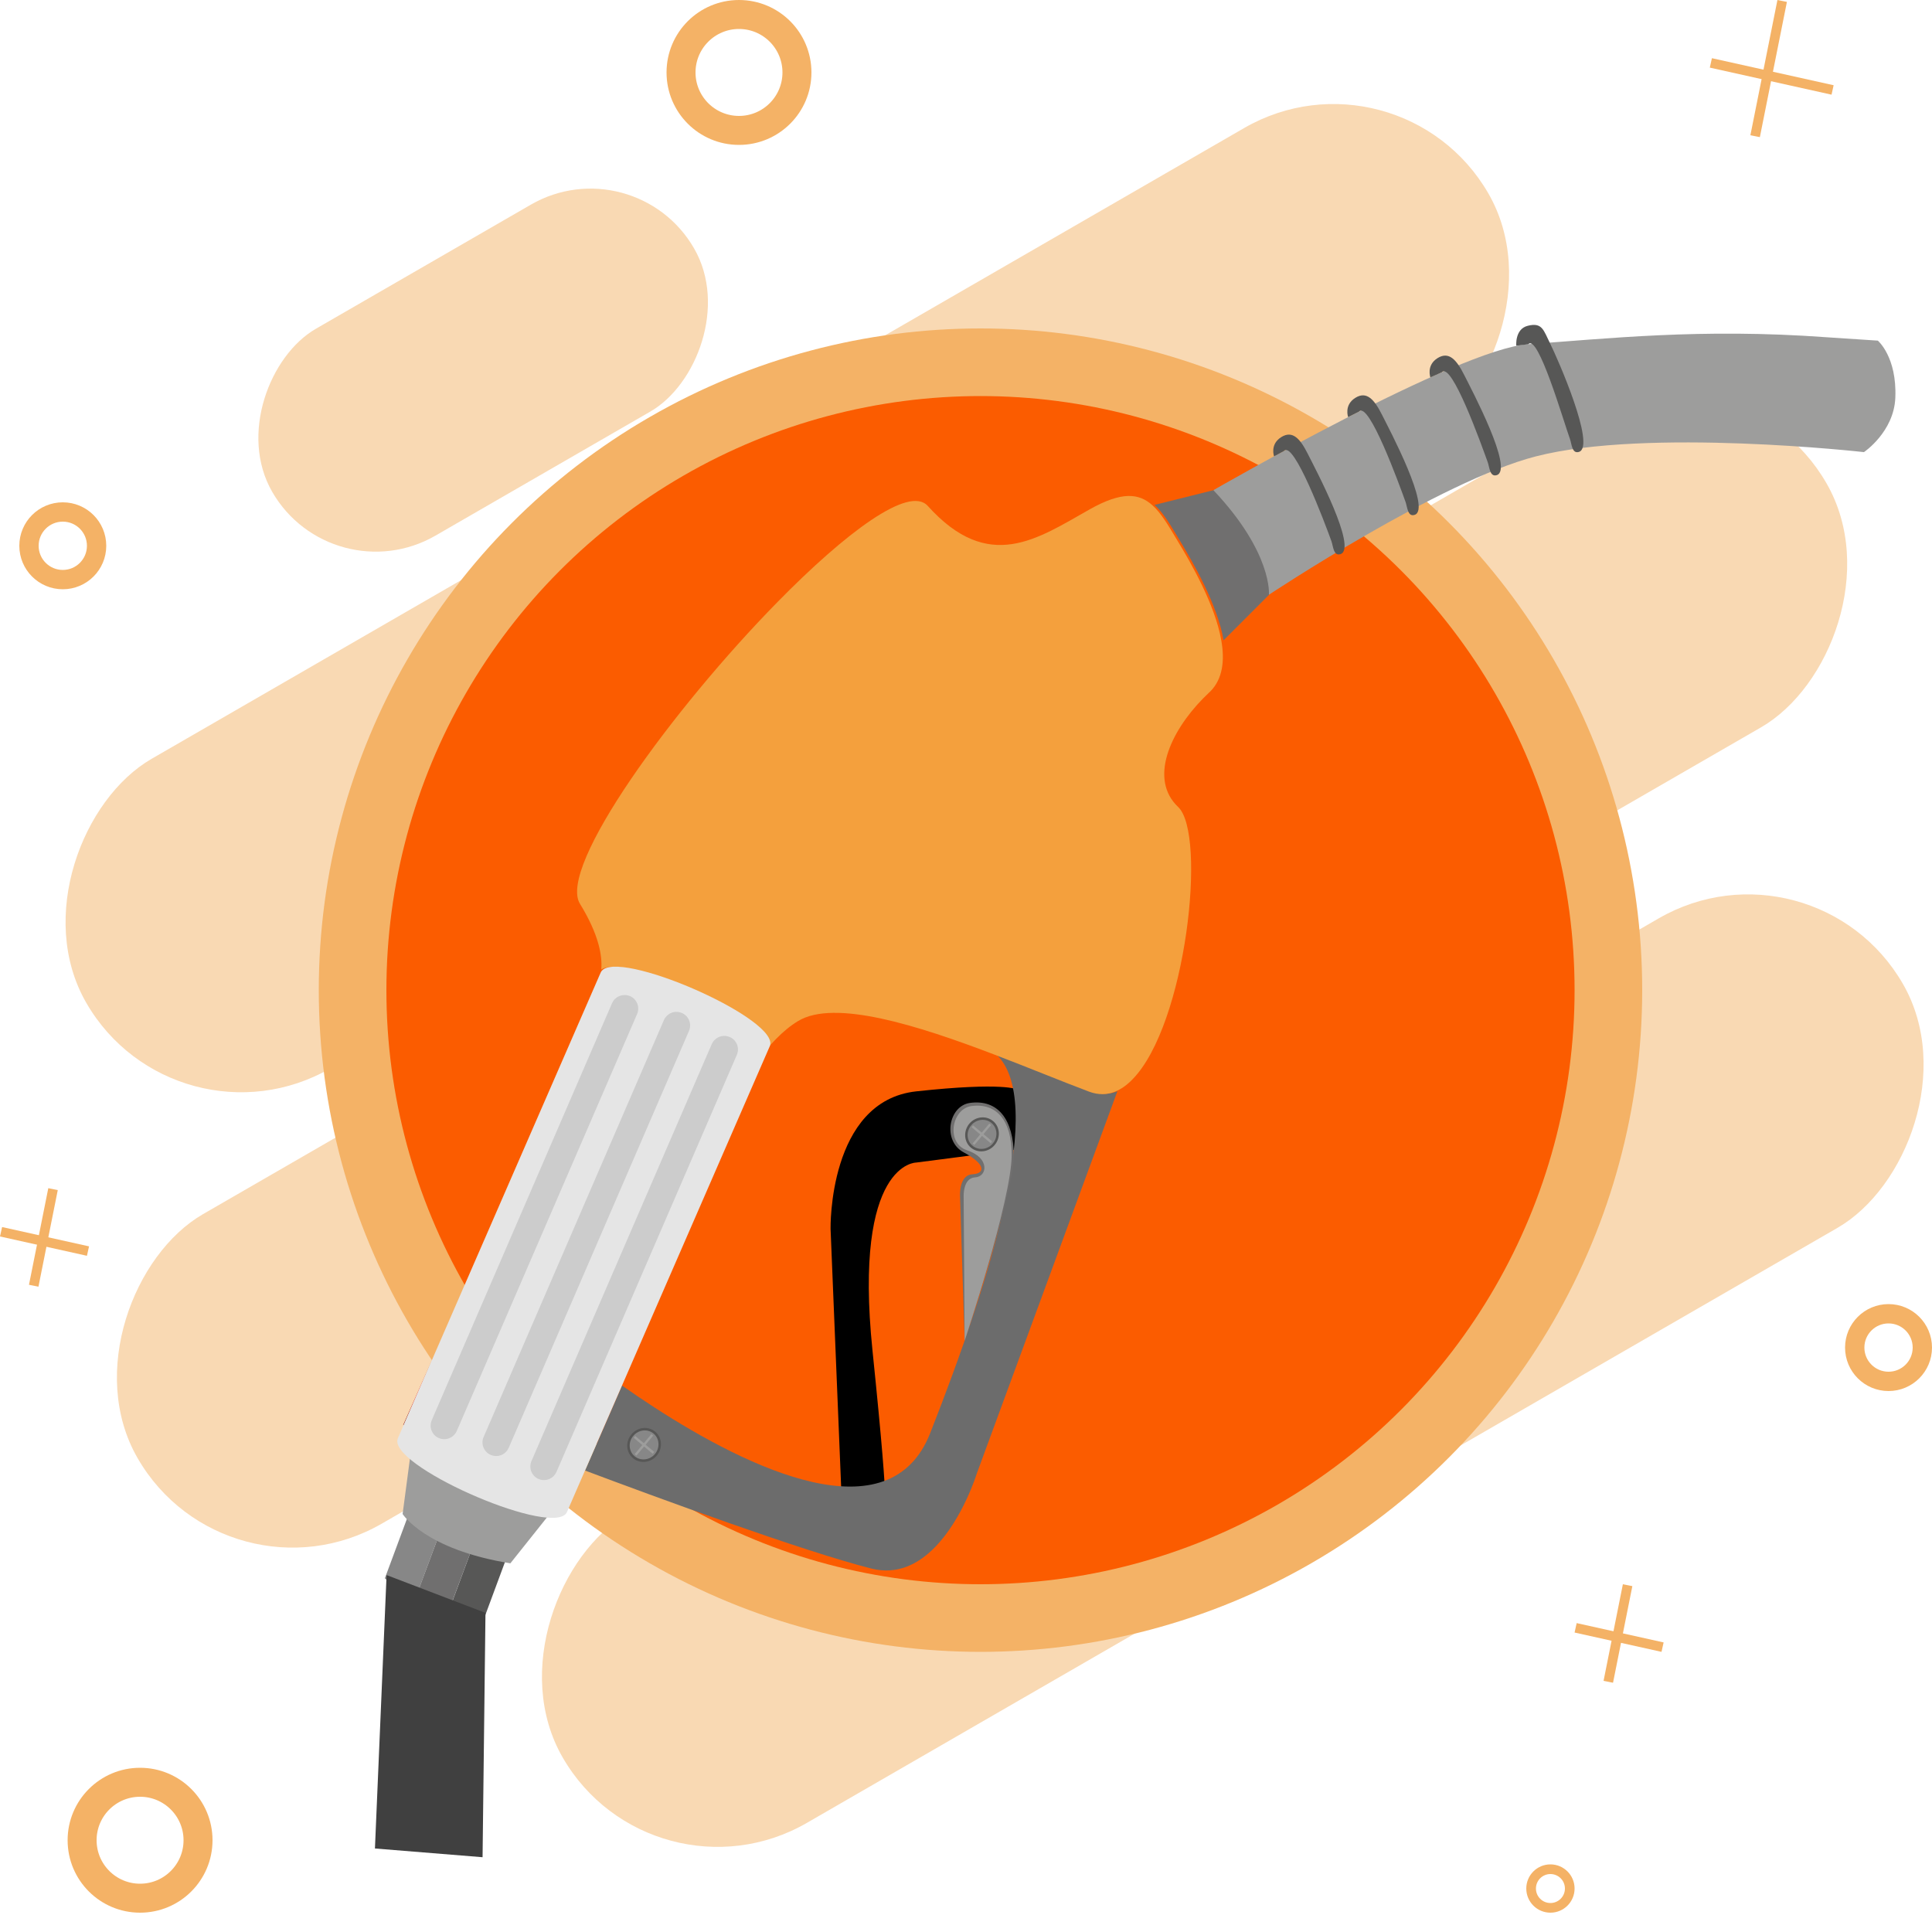 <svg width="120" height="120" viewBox="0 0 120 120" fill="none" xmlns="http://www.w3.org/2000/svg">
<line x1="101.094" y1="98.459" x2="99.894" y2="104.459" stroke="#F4B266" stroke-width="0.6"/>
<line x1="97.865" y1="101.107" x2="103.265" y2="102.307" stroke="#F4B266" stroke-width="0.6"/>
<line x1="3.294" y1="73.859" x2="2.094" y2="79.859" stroke="#F4B266" stroke-width="0.6"/>
<line x1="0.065" y1="76.507" x2="5.465" y2="77.707" stroke="#F4B266" stroke-width="0.6"/>
<circle cx="45.9" cy="4.5" r="3.6" stroke="#F4B266" stroke-width="1.8"/>
<circle cx="3.9" cy="33.9" r="2.1" stroke="#F4B266" stroke-width="1.2"/>
<circle cx="117.3" cy="83.7" r="2.1" stroke="#F4B266" stroke-width="1.2"/>
<circle cx="96.3" cy="117.3" r="1.2" stroke="#F4B266" stroke-width="0.6"/>
<circle cx="8.7" cy="114.3" r="3.6" stroke="#F4B266" stroke-width="1.8"/>
<rect x="39.4" y="9" width="14.841" height="30.254" rx="7.421" transform="rotate(60 39.4 9)" fill="#F9D9B3"/>
<rect x="112.639" y="51.491" width="22.2" height="96.116" rx="11.1" transform="rotate(60 112.639 51.491)" fill="#F9D9B3"/>
<rect x="86.894" y="2.4" width="22.2" height="100.555" rx="11.1" transform="rotate(60 86.894 2.4)" fill="#F9D9B3"/>
<rect x="107.894" y="20.4" width="22.2" height="121.121" rx="11.1" transform="rotate(60 107.894 20.4)" fill="#F9D9B3"/>
<circle cx="60.9" cy="61.5" r="41.1" fill="#F4B266"/>
<circle cx="60.9" cy="61.5" r="36.9" fill="#FB5C00"/>
<line x1="110.694" y1="0.059" x2="109.014" y2="8.459" stroke="#F4B266" stroke-width="0.6"/>
<line x1="106.265" y1="3.907" x2="113.825" y2="5.587" stroke="#F4B266" stroke-width="0.6"/>
<path d="M28.209 92.8L25.663 99.641L27.739 100.413L30.285 93.573L28.209 92.8Z" fill="#706F6F"/>
<path d="M30.134 100.341L27.745 100.413L30.283 93.571L32.636 93.59L30.134 100.341Z" fill="#575756"/>
<path d="M23.904 98.03L25.67 99.641L28.21 92.802L26.411 91.28L23.904 98.03Z" fill="#878787"/>
<path d="M75.366 30.445C75.366 30.445 90.586 21.668 94.923 21.377C99.75 21.047 105.601 20.373 113.434 20.946L116.635 21.157C116.635 21.157 117.827 22.158 117.722 24.707C117.633 26.831 115.774 28.082 115.774 28.082C115.774 28.082 102.334 26.566 95.405 28.344C89.468 29.862 78.806 36.947 78.806 36.947L75.366 30.445Z" fill="#9D9D9C"/>
<path d="M71.711 31.36C72.259 31.85 72.707 32.619 73.243 33.512C74.11 34.943 75.609 37.527 75.999 39.769L78.816 36.95C78.816 36.95 79.062 34.354 75.368 30.448L71.711 31.36Z" fill="#706F6F"/>
<path d="M79.135 28.344C79.135 28.344 78.862 27.601 79.578 27.152C80.29 26.702 80.767 27.267 81.234 28.2C81.705 29.133 84.329 34.069 83.261 34.417C82.824 34.559 82.809 33.925 82.699 33.618C82.291 32.489 80.358 27.331 79.75 28.011L79.135 28.344Z" fill="#575756"/>
<path d="M83.736 25.908C83.736 25.908 83.463 25.165 84.178 24.713C84.894 24.264 85.367 24.828 85.838 25.762C86.307 26.698 88.93 31.633 87.865 31.979C87.428 32.121 87.414 31.487 87.302 31.177C86.896 30.051 85.02 24.891 84.414 25.565L83.736 25.908Z" fill="#575756"/>
<path d="M88.845 23.44C88.845 23.44 88.572 22.697 89.286 22.245C90.003 21.796 90.475 22.36 90.945 23.291C91.413 24.227 94.037 29.162 92.969 29.51C92.535 29.65 92.517 29.018 92.405 28.708C91.997 27.579 90.163 22.444 89.556 23.123L88.845 23.44Z" fill="#575756"/>
<path d="M94.179 21.474C94.179 21.474 94.081 20.427 94.903 20.232C95.797 20.013 95.87 20.51 96.28 21.333C96.747 22.266 99.141 27.721 98.075 28.067C97.636 28.206 97.626 27.578 97.512 27.265C97.104 26.136 95.528 20.699 94.925 21.38L94.179 21.474Z" fill="#575756"/>
<path d="M34.197 93.967C34.197 93.967 28.581 92.947 25.546 89.959L25.007 94.037C25.007 94.037 26.39 96.25 31.7 97.1L34.197 93.967Z" fill="#9D9D9C"/>
<path d="M52.303 93.76L51.588 76.321C51.588 76.321 51.434 68.385 56.904 67.787C62.371 67.191 63.189 67.672 63.189 67.672L65.042 71.153L56.91 72.208C56.91 72.208 52.988 72.169 54.191 83.877C55.409 95.725 54.848 93.146 54.848 93.146C54.848 93.146 54.264 94.69 52.303 93.76Z" fill="black"/>
<path d="M38.637 86.06L36.339 91.338C40.742 92.99 49.819 96.336 54.119 97.424C55.731 97.835 57.045 97.146 58.058 96.113C59.802 94.34 60.663 91.544 60.663 91.544L69.404 67.777C68.9 67.983 68.358 67.999 67.785 67.786C66.127 67.164 64.046 66.302 61.864 65.47C64.978 68.352 61.608 79.279 57.774 89.02C57.464 89.804 57.065 90.428 56.586 90.914C52.642 94.936 43.519 89.49 38.637 86.06Z" fill="#6C6C6C"/>
<path d="M26.951 84.2L25.046 88.503C25.046 88.503 25.051 88.517 25.063 88.543L26.951 84.2Z" fill="url(#paint0_radial)"/>
<path d="M48.291 37.394C41.78 44.029 34.617 53.849 36.022 56.137C37.203 58.054 37.42 59.382 37.345 60.223C38.89 59.172 48.374 63.398 47.681 64.998L47.586 65.218C47.786 64.974 47.994 64.743 48.207 64.526C48.639 64.087 49.091 63.708 49.571 63.419C51.829 62.046 57.006 63.688 61.731 65.49C63.913 66.323 65.994 67.185 67.652 67.807C68.225 68.02 68.768 68.004 69.271 67.798C69.645 67.645 70.005 67.389 70.337 67.044C73.682 63.64 74.965 51.803 73.177 50.123C71.371 48.417 72.645 45.503 74.725 43.382C74.85 43.255 74.977 43.131 75.105 43.011C75.132 42.985 75.161 42.958 75.188 42.932C75.948 42.155 76.075 41.024 75.859 39.786C75.471 37.547 73.97 34.96 73.103 33.528C72.567 32.635 72.119 31.866 71.571 31.377C70.734 30.624 69.663 30.524 67.691 31.632C64.431 33.469 61.416 35.63 57.624 31.423C56.461 30.125 52.515 33.09 48.291 37.394Z" fill="#F4A03D"/>
<path d="M59.915 83.275L59.63 74.313C59.63 74.313 59.541 72.985 60.394 72.937C61.242 72.889 61.192 72.287 59.859 71.576C58.522 70.865 58.913 68.691 60.247 68.504C61.966 68.268 62.962 69.506 62.967 71.796C62.976 74.088 59.915 83.275 59.915 83.275Z" fill="#706F6F"/>
<path d="M59.915 83.275L59.855 74.397C59.855 74.397 59.774 73.175 60.556 73.13C61.339 73.089 61.494 71.914 60.062 71.444C58.739 71.01 59.104 68.87 60.334 68.701C61.916 68.485 62.844 69.624 62.837 71.734C62.834 74.531 59.915 83.275 59.915 83.275Z" fill="#9D9D9C"/>
<path d="M34.388 91.679C34.151 91.92 33.776 92.005 33.447 91.864C33.019 91.678 32.822 91.182 33.007 90.752L44.204 64.856C44.247 64.755 44.307 64.669 44.378 64.599C44.617 64.356 44.986 64.275 45.319 64.414C45.749 64.598 45.945 65.099 45.759 65.526L34.562 91.422C34.519 91.523 34.458 91.609 34.388 91.679Z" fill="url(#paint1_linear)"/>
<path d="M31.423 90.185C31.184 90.428 30.812 90.511 30.48 90.367C30.05 90.183 29.854 89.682 30.037 89.257L41.237 63.358C41.279 63.263 41.338 63.174 41.409 63.103C41.648 62.86 42.021 62.773 42.35 62.918C42.78 63.102 42.976 63.603 42.79 64.031L31.595 89.93C31.549 90.027 31.492 90.111 31.423 90.185Z" fill="url(#paint2_linear)"/>
<path d="M28.2 89.139C27.961 89.382 27.589 89.465 27.259 89.324C26.832 89.138 26.633 88.639 26.819 88.211L38.016 62.315C38.059 62.215 38.117 62.131 38.191 62.058C38.43 61.815 38.801 61.732 39.132 61.873C39.562 62.057 39.755 62.555 39.575 62.984L28.371 88.884C28.328 88.984 28.27 89.068 28.2 89.139Z" fill="url(#paint3_linear)"/>
<path d="M37.399 60.274C37.359 60.312 37.331 60.356 37.309 60.408L26.947 84.202L25.058 88.542L24.712 89.337C24.002 90.97 33.871 95.323 35.127 94.046C35.164 94.004 35.197 93.962 35.216 93.911L36.337 91.335L38.635 86.057L47.717 65.202L47.813 64.982C48.509 63.38 39.024 59.159 37.476 60.207C37.451 60.228 37.422 60.25 37.399 60.274Z" fill="#E5E5E5"/>
<path d="M60.306 71.283C60.739 71.645 61.401 71.574 61.782 71.116C62.162 70.664 62.118 69.997 61.685 69.635C61.25 69.269 60.588 69.341 60.205 69.795C59.826 70.256 59.87 70.922 60.306 71.283Z" fill="#575756"/>
<path d="M60.406 71.163C60.78 71.473 61.345 71.412 61.667 71.023C61.993 70.634 61.956 70.066 61.586 69.754C61.215 69.442 60.646 69.505 60.322 69.897C59.998 70.283 60.032 70.853 60.406 71.163Z" fill="#878787"/>
<path d="M61.532 71.007L61.627 70.894L60.439 69.899L60.349 70.013L61.532 71.007Z" fill="#9D9D9C"/>
<path d="M61.448 69.786L60.408 71.026L60.519 71.119L61.559 69.879L61.448 69.786Z" fill="#9D9D9C"/>
<path d="M38.188 62.055C38.118 62.126 38.059 62.215 38.014 62.312L26.817 88.209C26.633 88.639 26.827 89.137 27.257 89.321C27.589 89.465 27.959 89.379 28.198 89.136C28.268 89.065 28.329 88.979 28.372 88.879L39.572 62.981C39.757 62.55 39.56 62.054 39.129 61.87C38.799 61.73 38.425 61.814 38.188 62.055Z" fill="#CCCCCC"/>
<path d="M41.408 63.103C41.338 63.174 41.277 63.26 41.237 63.358L30.037 89.257C29.851 89.684 30.05 90.183 30.48 90.367C30.812 90.511 31.183 90.428 31.423 90.185C31.497 90.112 31.552 90.025 31.597 89.928L42.794 64.032C42.98 63.605 42.785 63.103 42.354 62.919C42.02 62.773 41.648 62.86 41.408 63.103Z" fill="#CCCCCC"/>
<path d="M44.381 64.596C44.308 64.669 44.252 64.756 44.207 64.854L33.01 90.75C32.826 91.18 33.022 91.676 33.45 91.862C33.782 92.006 34.156 91.921 34.391 91.677C34.461 91.606 34.52 91.517 34.565 91.42L45.765 65.522C45.951 65.095 45.755 64.594 45.325 64.41C44.99 64.268 44.621 64.353 44.381 64.596Z" fill="#CCCCCC"/>
<path d="M39.319 90.572C39.751 90.935 40.413 90.864 40.796 90.409C41.177 89.952 41.132 89.29 40.697 88.925C40.263 88.559 39.6 88.63 39.22 89.088C38.834 89.544 38.881 90.209 39.319 90.572Z" fill="#575756"/>
<path d="M39.416 90.45C39.79 90.76 40.353 90.697 40.679 90.313C41.003 89.921 40.968 89.356 40.598 89.044C40.227 88.732 39.658 88.795 39.334 89.187C39.005 89.572 39.047 90.141 39.416 90.45Z" fill="#878787"/>
<path d="M40.541 90.298L40.637 90.181L39.451 89.189L39.356 89.301L40.541 90.298Z" fill="#9D9D9C"/>
<path d="M40.46 89.075L39.421 90.317L39.532 90.41L40.571 89.168L40.46 89.075Z" fill="#9D9D9C"/>
<path d="M24.011 97.83L30.154 100.178L29.973 115.355L23.288 114.813L24.011 97.83Z" fill="#404040"/>
<defs>
<radialGradient id="paint0_radial" cx="0" cy="0" r="1" gradientUnits="userSpaceOnUse" gradientTransform="translate(25.99 86.385) rotate(-50.071) scale(1.692)">
<stop stop-color="#E30613"/>
<stop offset="0.156" stop-color="#DD0814"/>
<stop offset="0.379" stop-color="#CD0E15"/>
<stop offset="0.642" stop-color="#B41216"/>
<stop offset="0.934" stop-color="#921314"/>
<stop offset="1" stop-color="#891313"/>
</radialGradient>
<linearGradient id="paint1_linear" x1="38.583" y1="77.789" x2="40.199" y2="78.493" gradientUnits="userSpaceOnUse">
<stop/>
<stop offset="0.515" stop-color="#3D3D3C"/>
<stop offset="1"/>
</linearGradient>
<linearGradient id="paint2_linear" x1="35.614" y1="76.294" x2="37.232" y2="76.999" gradientUnits="userSpaceOnUse">
<stop/>
<stop offset="0.515" stop-color="#3D3D3C"/>
<stop offset="1"/>
</linearGradient>
<linearGradient id="paint3_linear" x1="32.392" y1="75.249" x2="34.009" y2="75.954" gradientUnits="userSpaceOnUse">
<stop/>
<stop offset="0.515" stop-color="#3D3D3C"/>
<stop offset="1"/>
</linearGradient>
</defs>
</svg>
